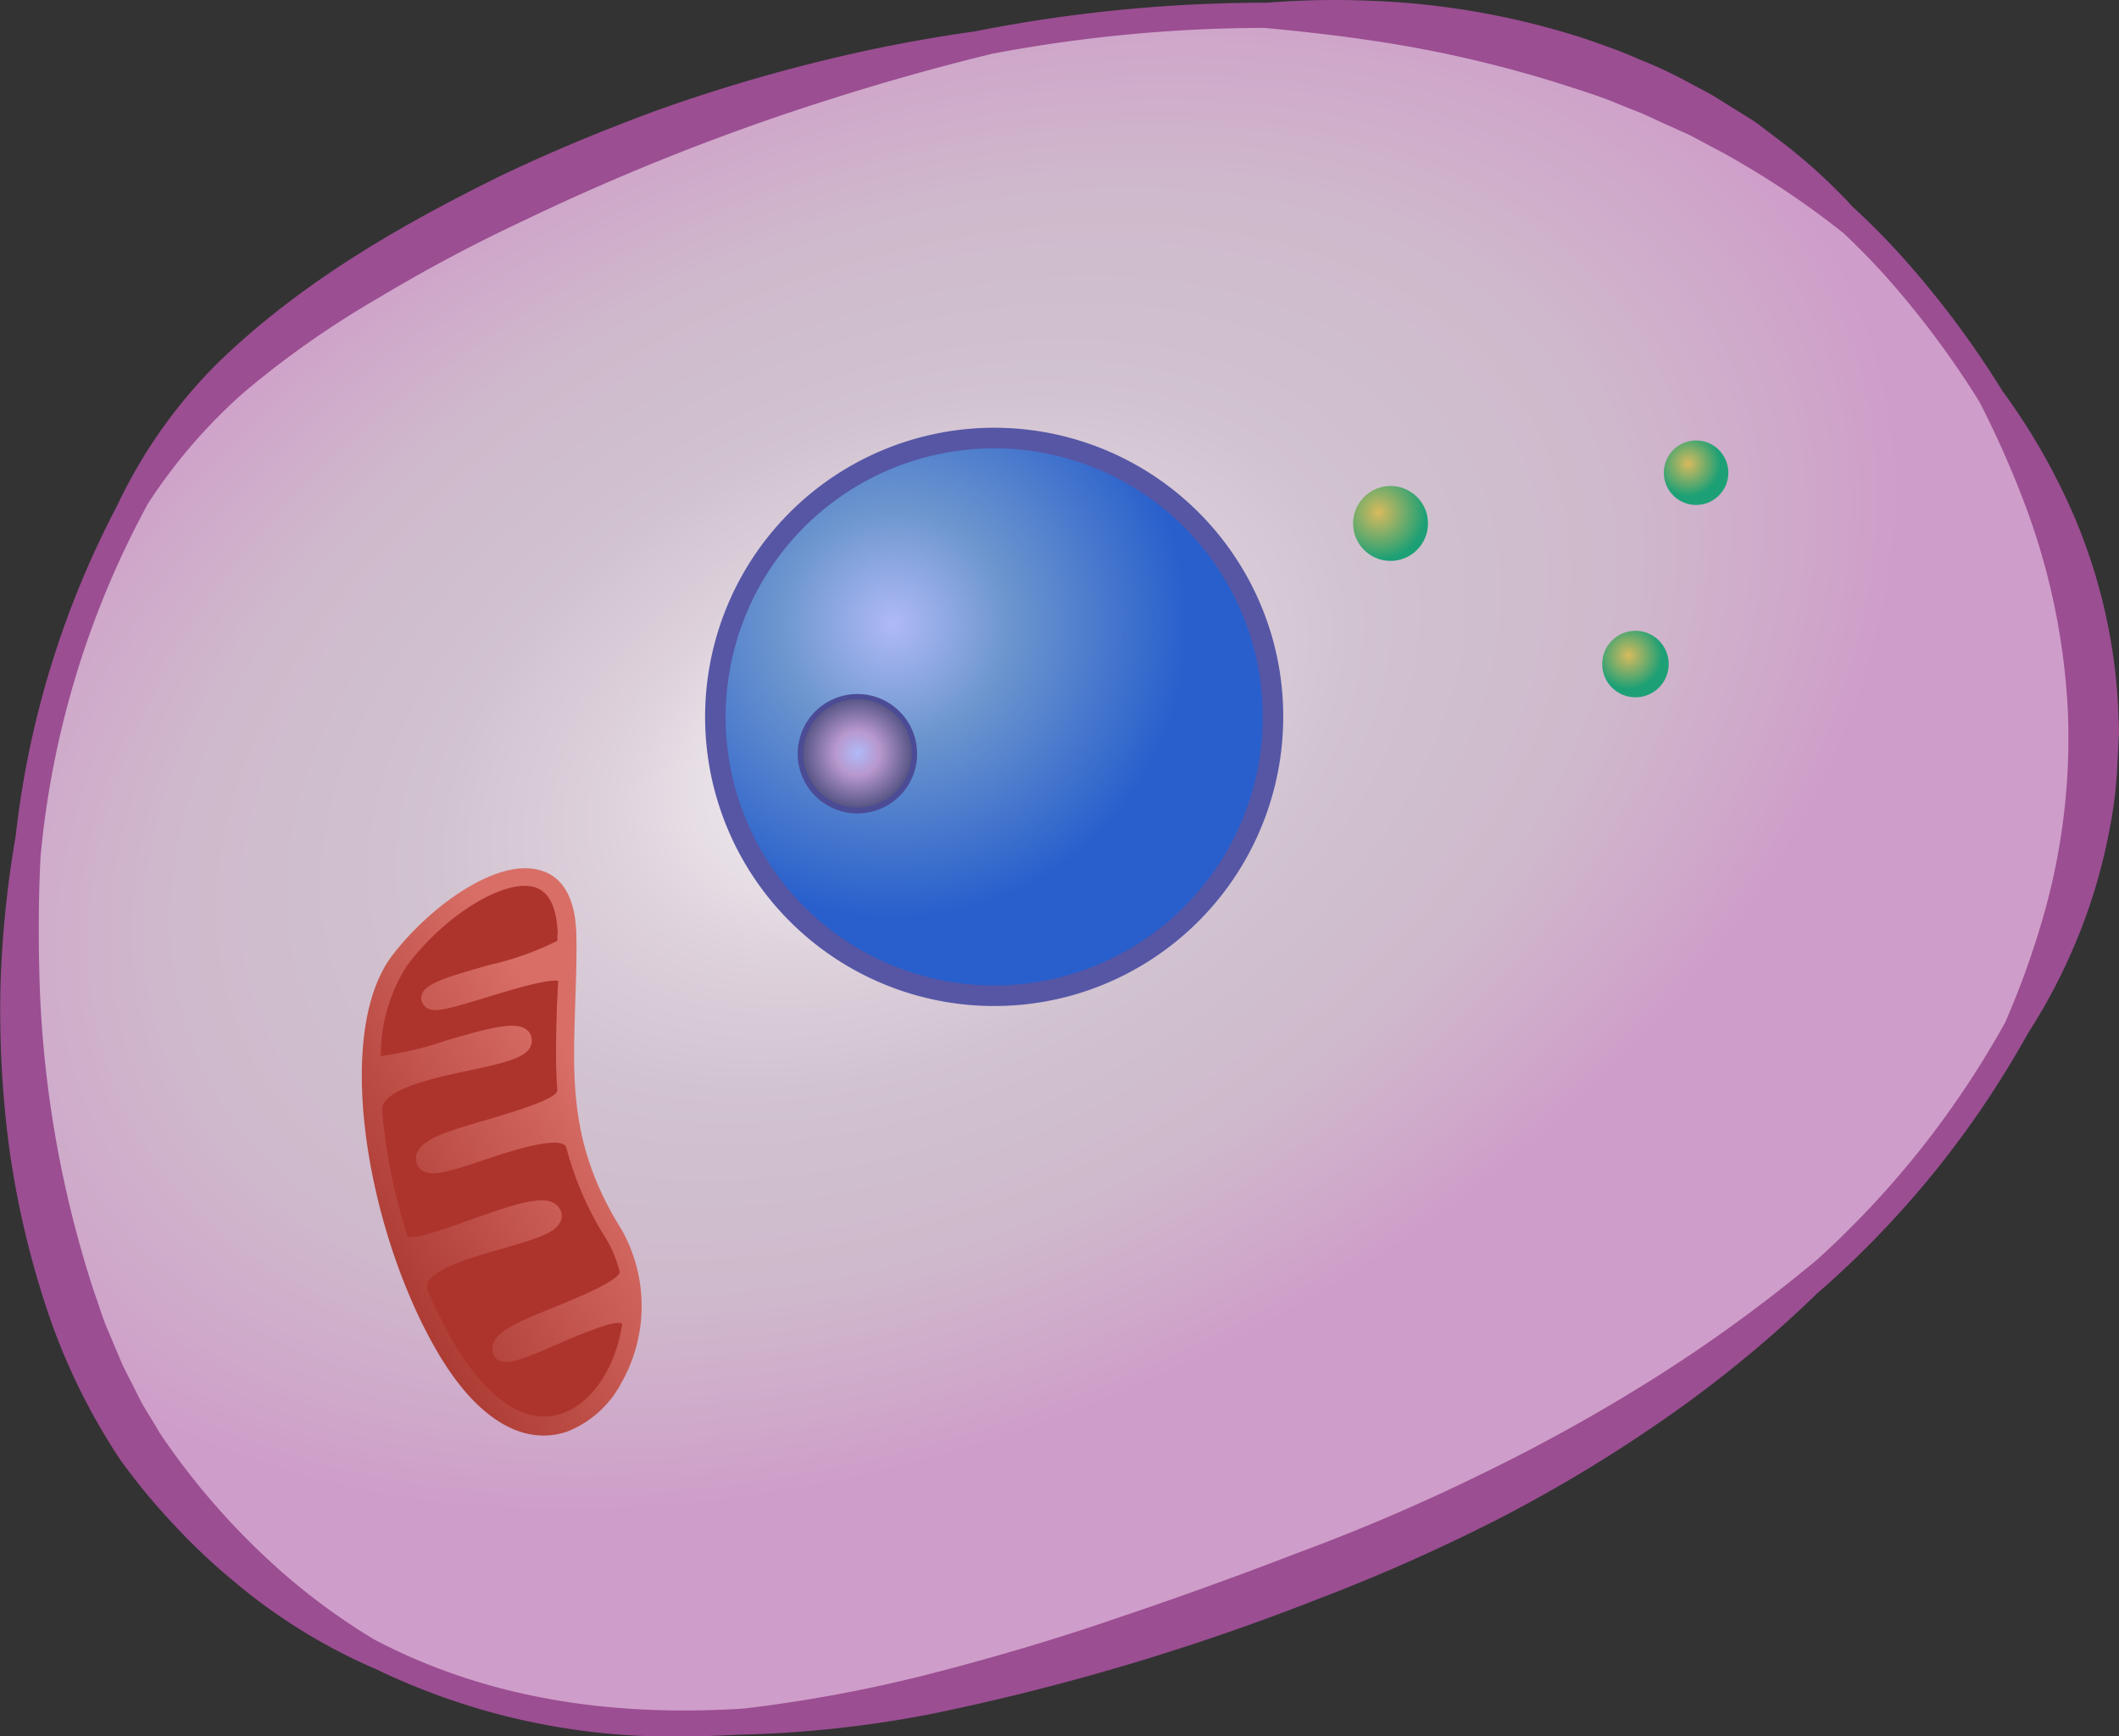 <svg id="Layer_1" data-name="Layer 1" xmlns="http://www.w3.org/2000/svg" xmlns:xlink="http://www.w3.org/1999/xlink" viewBox="0 0 126.149 103.365"><rect x="0" y="0" width="126.149" height="103.365" fill="#333333" stroke="none"/><defs><style>.cls-1{fill:url(#radial-gradient);}.cls-2{fill:#9b4e92;}.cls-3{isolation:isolate;}.cls-4{fill:url(#radial-gradient-2);}.cls-5{fill:#5656a5;}.cls-6{fill:url(#radial-gradient-3);}.cls-7{fill:#4b4b96;}.cls-8{fill:url(#radial-gradient-4);}.cls-9{fill:url(#radial-gradient-5);}.cls-10{fill:url(#radial-gradient-6);}.cls-11{fill:url(#linear-gradient);}.cls-12{fill:#ad342d;}</style><radialGradient id="radial-gradient" cx="90.178" cy="92.504" r="63.253" gradientTransform="matrix(0.905, -0.425, 0.275, 0.587, -16.931, 76.503)" gradientUnits="userSpaceOnUse"><stop offset="0" stop-color="#fff"/><stop offset="0.136" stop-color="#ede6ec"/><stop offset="0.299" stop-color="#dcd0db"/><stop offset="0.454" stop-color="#d2c3d1"/><stop offset="0.593" stop-color="#cfbecd"/><stop offset="0.731" stop-color="#cfb8cc"/><stop offset="0.914" stop-color="#cfa7ca"/><stop offset="1" stop-color="#cf9dc9"/></radialGradient><radialGradient id="radial-gradient-2" cx="-6.457" cy="967.165" r="21.816" gradientTransform="translate(-199.313 -896.511) rotate(-15.515)" gradientUnits="userSpaceOnUse"><stop offset="0" stop-color="#afbaf7"/><stop offset="0.311" stop-color="#6d96ce"/><stop offset="0.803" stop-color="#285fcc"/></radialGradient><radialGradient id="radial-gradient-3" cx="-10.571" cy="973.995" r="4.208" gradientTransform="translate(-199.313 -896.511) rotate(-15.515)" gradientUnits="userSpaceOnUse"><stop offset="0" stop-color="#afbaf7"/><stop offset="0.312" stop-color="#b898ce"/><stop offset="0.803" stop-color="#515181"/></radialGradient><radialGradient id="radial-gradient-4" cx="-141.683" cy="1128.497" r="2.803" gradientTransform="translate(-83.281 -1094.77) rotate(-15.515)" gradientUnits="userSpaceOnUse"><stop offset="0" stop-color="#d8ba5d"/><stop offset="1" stop-color="#1da075"/></radialGradient><radialGradient id="radial-gradient-5" cx="-123.145" cy="1130.637" r="1.917" xlink:href="#radial-gradient-4"/><radialGradient id="radial-gradient-6" cx="-129.612" cy="1140.682" r="2" xlink:href="#radial-gradient-4"/><linearGradient id="linear-gradient" x1="80.737" y1="838.48" x2="61.843" y2="842.228" gradientTransform="translate(-271.495 -654.296) rotate(-18.623)" gradientUnits="userSpaceOnUse"><stop offset="0" stop-color="#d86e66"/><stop offset="1" stop-color="#a33029"/></linearGradient></defs><title>Cell_generic_02</title><g id="Cell_generic"><path id="CYTOPLASM" class="cls-1" d="M150.058,64.617c-27-31-85-8-99.98,6.72-14.28,14.03-15.76,47.03-4.53,63.55,17.68,23.75,44.21,16.74,69.78,7.04C153.058,127.617,177.058,95.617,150.058,64.617Z" transform="translate(-36.925 -48.317)"/><path class="cls-2" d="M163.025,90.456a33.164,33.164,0,0,0-3.489-13.275,37.624,37.624,0,0,0-3.4-5.589,56.134,56.134,0,0,0-5.509-7.466,43.383,43.383,0,0,0-3.385-3.476,33.262,33.262,0,0,0-4.321-3.936l-1.306-.991c-.439-.326-.919-.588-1.378-.886l-1.394-.868-1.446-.774a27.283,27.283,0,0,0-2.975-1.383c-1-.453-2.033-.8-3.064-1.165a46.906,46.906,0,0,0-12.8-2.284,50.855,50.855,0,0,0-6.184.114,89.458,89.458,0,0,0-17.417,1.709A90.294,90.294,0,0,0,85.8,51.954a99.447,99.447,0,0,0-9.675,2.9c-3.164,1.16-6.285,2.447-9.334,3.9-6.047,2.978-11.98,6.377-16.938,11.205a30.113,30.113,0,0,0-5.915,8.375c-.01.02-.017.041-.027.062a55.487,55.487,0,0,0-6.054,19.7,63.461,63.461,0,0,0-.9,8.771,62.727,62.727,0,0,0,.515,9.776,54.229,54.229,0,0,0,2.238,9.593,37.555,37.555,0,0,0,4.363,8.96,37.365,37.365,0,0,0,3.167,3.842,36.226,36.226,0,0,0,3.594,3.4,33.765,33.765,0,0,0,8.473,5.24,40.48,40.48,0,0,0,18.255,4.007c1.051,0,2.11-.042,3.172-.1A67.6,67.6,0,0,0,92.4,150.34a139.9,139.9,0,0,0,22.947-6.819,109.049,109.049,0,0,0,10.993-4.891,87.5,87.5,0,0,0,10.278-6.268,71.891,71.891,0,0,0,8.47-7.034,57.334,57.334,0,0,0,12.552-15.477,34.7,34.7,0,0,0,3.033-5.859,33.856,33.856,0,0,0,1.9-6.621,25.29,25.29,0,0,0,.4-3.444l.089-1.735C163.1,91.613,163.035,91.035,163.025,90.456Zm-17.9,32.826a90.263,90.263,0,0,1-9.811,7.137,107.1,107.1,0,0,1-10.252,5.675,116.064,116.064,0,0,1-10.774,4.623q-5.521,2.132-11.109,4.006C99.46,146,95.694,147.093,91.9,148.061a85.541,85.541,0,0,1-10.672,1.961c-7.757.5-15.237-.537-22.027-4.109a38.513,38.513,0,0,1-6.811-5.224,42.992,42.992,0,0,1-5.969-7.086c-.369-.664-.8-1.28-1.153-1.958l-1.041-2.058-.9-2.135c-.308-.707-.517-1.46-.785-2.185a66.022,66.022,0,0,1-3.258-18.413c-.074-2.5-.073-5.018.054-7.535a54.369,54.369,0,0,1,6.4-21.03,32.2,32.2,0,0,1,5.715-6.621,55.568,55.568,0,0,1,7.959-5.591,95.861,95.861,0,0,1,8.676-4.62A138.084,138.084,0,0,1,86.433,54.2q4.714-1.5,9.534-2.678a88.063,88.063,0,0,1,15.959-1.545c.107,0,.214.006.322.006,2.047.19,4.076.416,6.09.712a72.333,72.333,0,0,1,12.076,2.8c.977.319,1.96.625,2.9,1.031l1.431.571,1.4.643,1.406.634,1.358.727c.918.468,1.8,1,2.682,1.533a50.4,50.4,0,0,1,5.1,3.576c.971.919,1.909,1.879,2.8,2.9a54.651,54.651,0,0,1,5.276,7.129,58.411,58.411,0,0,1,2.619,5.874,40.582,40.582,0,0,1,2.641,12.474,38.552,38.552,0,0,1-1.561,12.637,50.547,50.547,0,0,1-2.168,5.954A54.885,54.885,0,0,1,145.123,123.282Z" transform="translate(-36.925 -48.317)"/><g id="NUCLEUS"><g id="NUCLEUS-2" data-name="NUCLEUS" class="cls-3"><circle class="cls-4" cx="59.182" cy="42.68" r="16.6"/><path class="cls-5" d="M100.718,107.577a17.212,17.212,0,1,1,11.98-21.19A17.238,17.238,0,0,1,100.718,107.577Zm-8.88-31.99a15.987,15.987,0,1,0,19.68,11.13A16,16,0,0,0,91.838,75.587Z" transform="translate(-36.925 -48.317)"/></g><g id="NUCLEOLUS"><circle class="cls-6" cx="51.042" cy="44.85" r="3.39"/><path class="cls-7" d="M88.928,96.607a3.554,3.554,0,1,1,2.46-4.39A3.55,3.55,0,0,1,88.928,96.607Zm-1.82-6.56a3.233,3.233,0,1,0,3.98,2.25A3.241,3.241,0,0,0,87.108,90.047Z" transform="translate(-36.925 -48.317)"/></g></g><g id="LYSOSOME"><circle id="LYSOSOME-2" data-name="LYSOSOME" class="cls-8" cx="82.782" cy="31.16" r="2.23"/><circle id="LYSOSOME-3" data-name="LYSOSOME" class="cls-9" cx="100.972" cy="28.14" r="1.92"/><circle id="LYSOSOME-4" data-name="LYSOSOME" class="cls-10" cx="97.362" cy="39.53" r="1.98"/></g><g id="MITOCHONDRION"><path class="cls-11" d="M69.13,100.14c-2.487-.8-6.508,2-8.845,5.043-3.5,4.579-1.561,16.113,2.5,23.3,2.464,4.365,4.917,5.3,6.52,5.291a4.376,4.376,0,0,0,1.373-.233,6.209,6.209,0,0,0,3.253-2.93,9.264,9.264,0,0,0-.018-9.124c-3.061-4.89-2.891-8.806-2.746-13.363.041-1.351.105-2.748.066-4.225C71.161,101.289,70.059,100.4,69.13,100.14Z" transform="translate(-36.925 -48.317)"/><path class="cls-12" d="M70.159,106.708c-.619-.135-2.975.582-4.256.976-2.356.718-3.122.938-3.616.607a.839.839,0,0,1-.288-.514c-.014-.836,1.164-1.194,4.058-2.017a17.7,17.7,0,0,0,4.059-1.444,1.3,1.3,0,0,1,.01-.424c-.062-1.545-.489-2.471-1.348-2.755-1.753-.555-5.341,1.609-7.632,4.673a9.9,9.9,0,0,0-1.551,5.374,20.05,20.05,0,0,0,3.787-.894c2.882-.857,4.2-1.147,4.84-.714a.766.766,0,0,1,.357.606c.084,1.042-1.415,1.356-3.657,1.844-2.139.453-5.423,1.14-5.247,2.456a34.084,34.084,0,0,0,1.524,7.471c.538.124,2.585-.6,3.809-1.054,2.767-.971,4.78-1.687,5.288-.521a.755.755,0,0,1-.032.7c-.318.642-1.359.955-3.338,1.545-.595.162-1.293.359-1.944.579-1.235.416-2.333.9-2.594,1.485a.7.7,0,0,0,.036.561c.438.96.853,1.852,1.314,2.652,1.912,3.405,4.115,5.07,6.163,4.685,1.979-.361,3.632-2.6,4.058-5.417a.05.05,0,0,0-.023-.069c-.424-.239-2.791.788-3.923,1.284-2.1.9-3.27,1.407-3.684.63a.907.907,0,0,1-.048-.71c.272-.779,1.541-1.322,3.759-2.222,1.212-.485,3.693-1.512,3.783-2.039a7.329,7.329,0,0,0-.831-2.012,19,19,0,0,1-2.342-5.362c-.035-.1-.058-.172-.15-.217-.745-.4-3.159.377-4.771.92-1.99.671-3.065.995-3.638.653a.823.823,0,0,1-.38-.56c-.222-1.224,1.666-1.746,4.274-2.51,1.144-.347,4.14-1.2,4.116-1.731-.12-1.717-.068-3.377-.017-5.152C70.117,107.6,70.127,107.177,70.159,106.708Z" transform="translate(-36.925 -48.317)"/></g></g></svg>